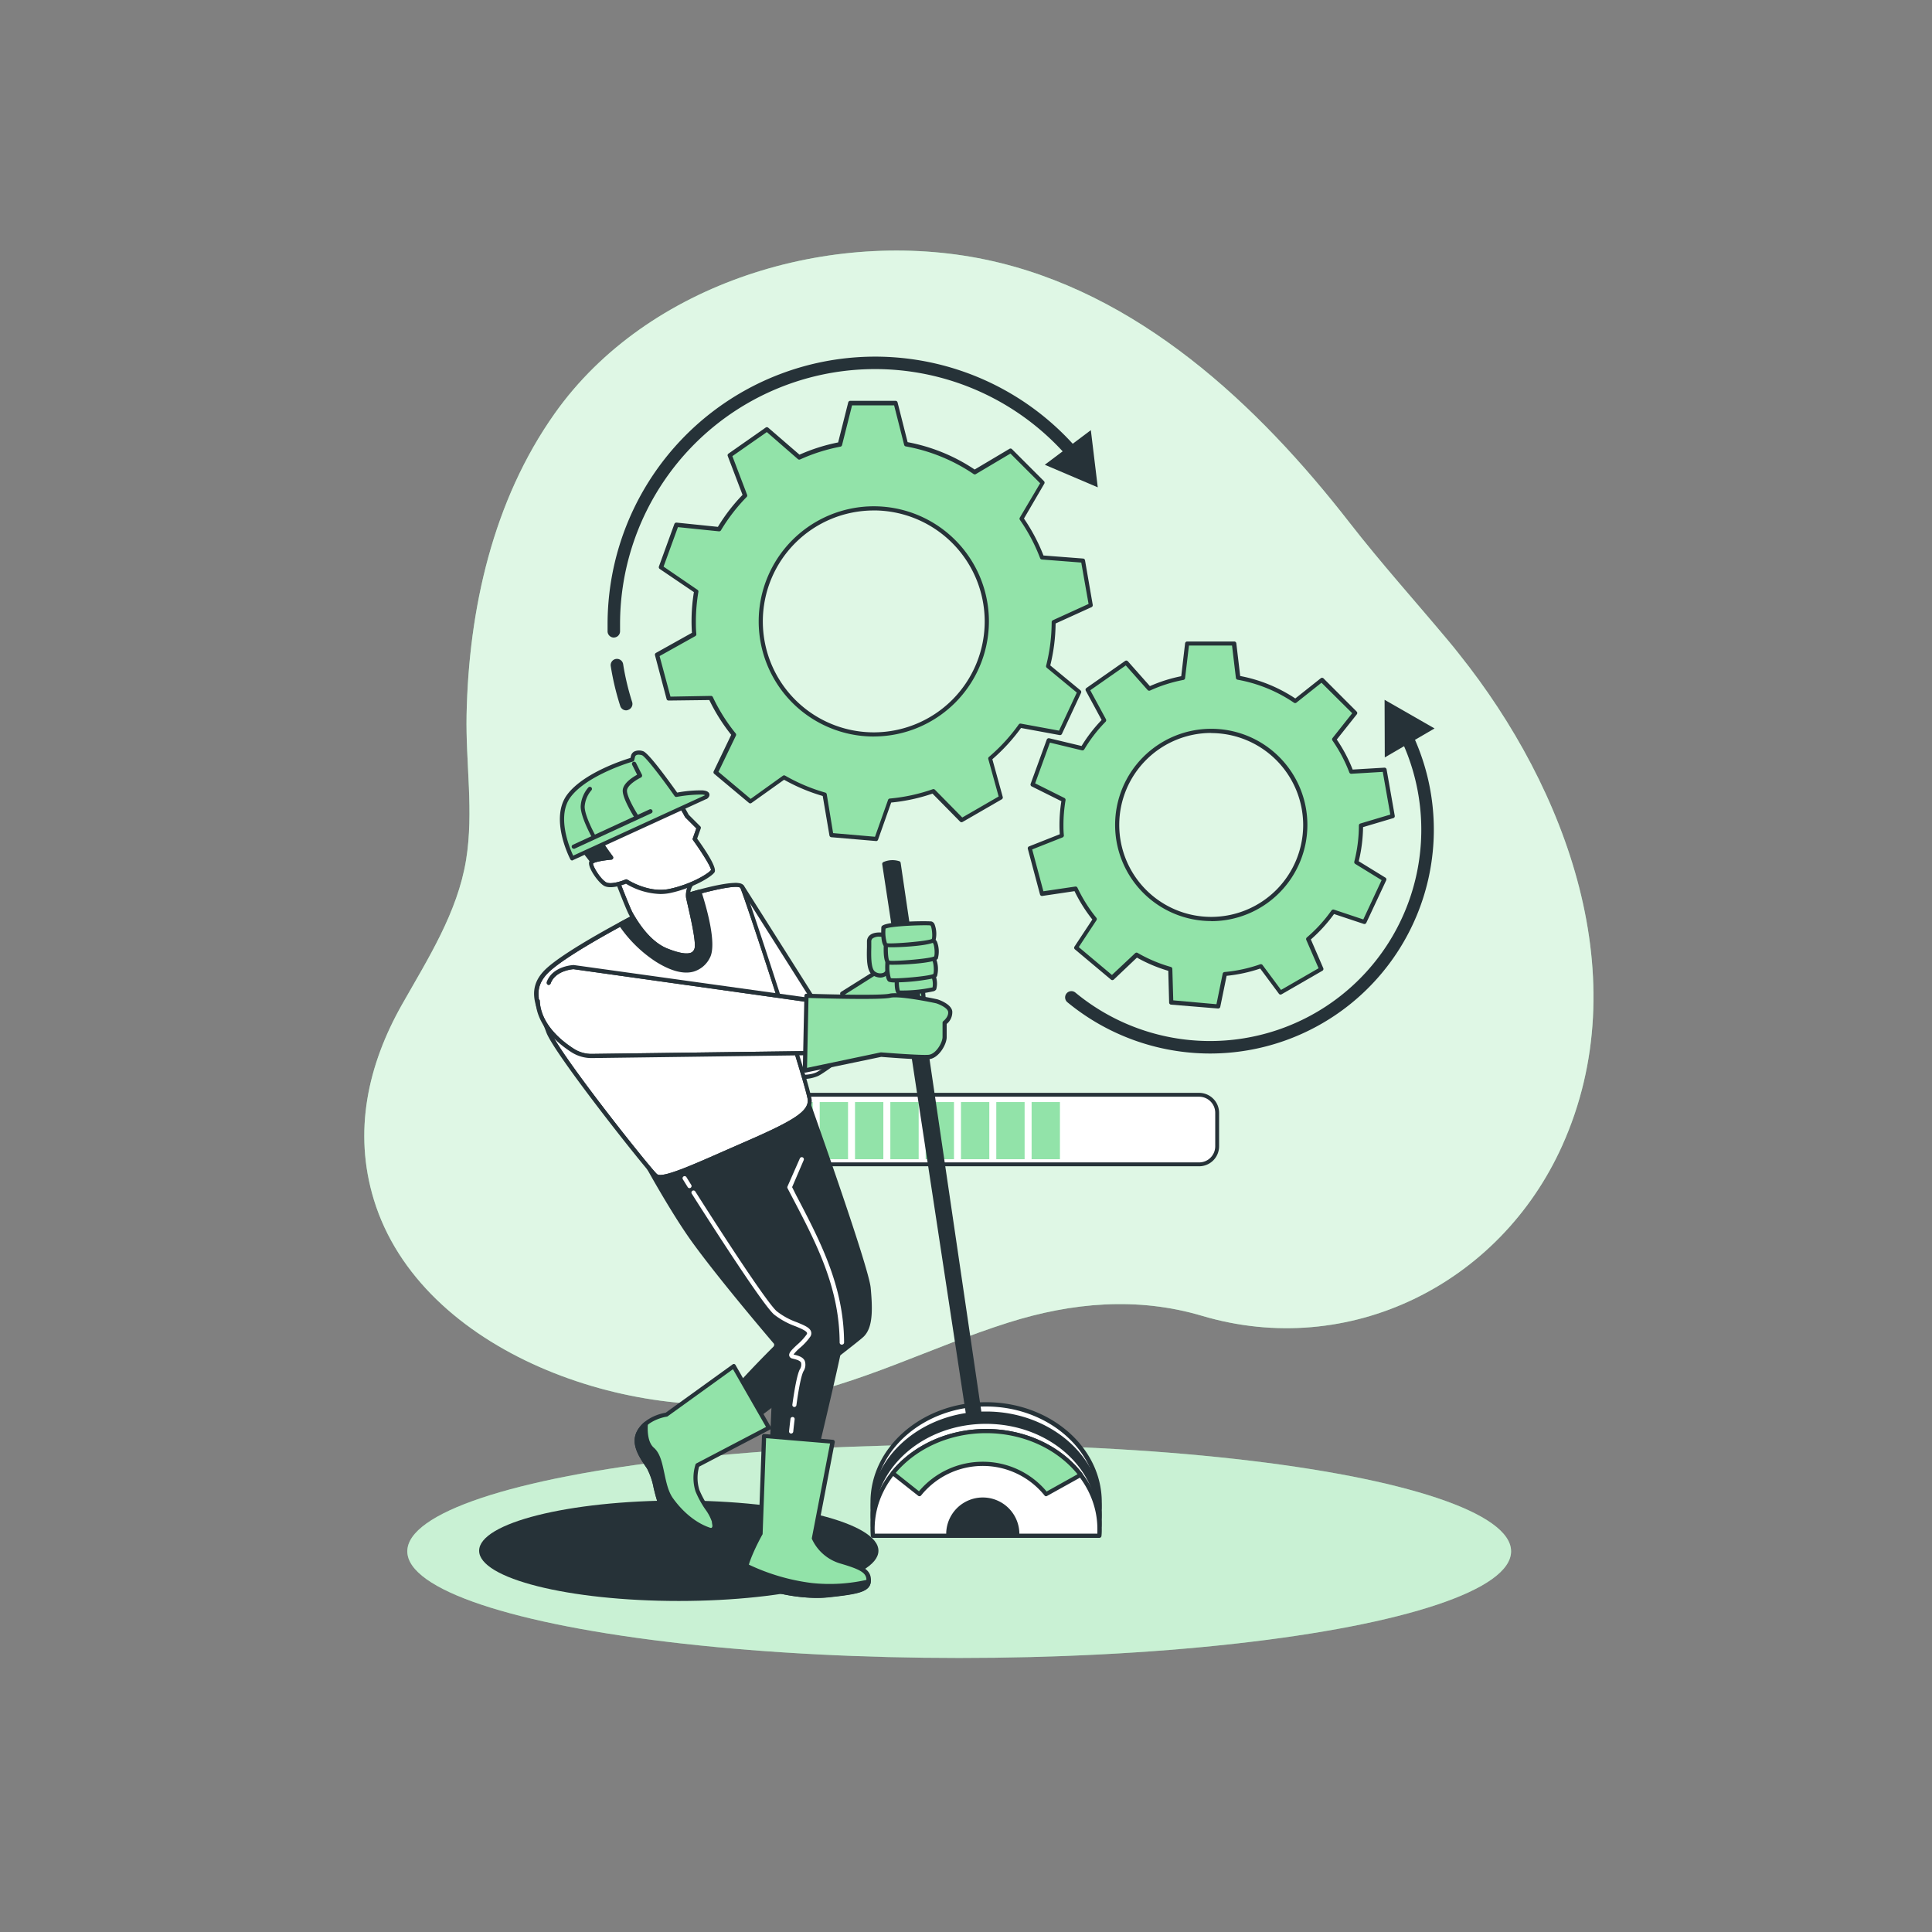 <svg xmlns="http://www.w3.org/2000/svg" xmlns:xlink="http://www.w3.org/1999/xlink" viewBox="0 0 500 500"><rect x="0" y="0" width="500" height="500" fill="#808080" stroke="none"/><defs><clipPath id="freepik--clip-path--inject-128"><path d="M166.38,236.13s-20.55,10.48-25.28,15.62-1,9.86.82,15.2,25.93,35.93,27.78,37.37,11.3-3.08,24.05-8.63,15.82-7.81,15.82-10.89-16.48-53-17.5-55.25S171.72,233,166.38,236.13Z" style="fill:#fff"></path></clipPath><clipPath id="freepik--clip-path-2--inject-128"><path d="M179.32,228.32a5.14,5.14,0,0,0-1.23,3.9c.41,2.06,2.47,10.07,2.26,12.74s-2.67,3.09-7.81,1-8.42-8-9.25-9.45-4.11-10.07-4.11-10.07l2.26-1.44s2.27,3.49,7.81,3.49,9.46-2.88,10.07-1.64S179.32,228.32,179.32,228.32Z" style="fill:#fff"></path></clipPath><clipPath id="freepik--clip-path-3--inject-128"><path d="M158.16,222s-6.17-8.23-6-10.69,13.05-11.81,16.55-11.19,9,11.08,9,11.08l3.09,3.09-1,2.88s5.27,7.29,4.65,8.32-5.34,3.9-11.1,5.14-11.3-2.47-11.3-2.47-3.9,1.64-5.55.62-3.9-4.73-3.49-5.55S158.16,222,158.16,222Z" style="fill:#fff"></path></clipPath><clipPath id="freepik--clip-path-4--inject-128"><path d="M139.15,259.07c.28,6.2,5.65,10.61,9,12.76a9.18,9.18,0,0,0,5.11,1.46L213,272.5V259.35l-64.53-9s-5.13.2-6.51,4.06" style="fill:#fff"></path></clipPath><clipPath id="freepik--clip-path-5--inject-128"><path d="M170.77,305.13a2.24,2.24,0,0,1-1.4-.38c-1.45-1.13-26-32-28-37.62-.36-1-.8-2.06-1.22-3.06-1.73-4.08-3.52-8.31.51-12.69,4.72-5.13,24.41-15.22,25.42-15.73,5.06-2.91,22.06-8.12,25.6-7a1.27,1.27,0,0,1,.84.67c1.14,2.5,17.55,52.36,17.55,55.47,0,3.46-3.32,5.8-16.15,11.39-1.76.76-3.46,1.51-5.08,2.23C179.14,302.7,173.48,305.12,170.77,305.13Zm19.68-75.61c-4.25,0-18.72,4.14-23.8,7.08h0c-.2.1-20.52,10.49-25.12,15.5-3.56,3.87-2.06,7.42-.31,11.54.43,1,.87,2.06,1.24,3.13,1.93,5.58,26.17,36,27.6,37.11s9.63-2.6,18.41-6.47l5.09-2.23c12-5.23,15.5-7.57,15.5-10.39,0-2.64-16.09-52-17.46-55C191.43,229.6,191,229.52,190.45,229.52Zm-24.07,6.61h0Z" style="fill:#263238;clip-path:url(#freepik--clip-path--inject-128)"></path></clipPath><clipPath id="freepik--clip-path-6--inject-128"><path d="M177.66,247.84a15.36,15.36,0,0,1-5.32-1.35c-3.44-1.37-6.61-4.59-9.45-9.56l-.07-.12c-.83-1.46-4-9.8-4.14-10.15a.55.55,0,0,1,.21-.65l2.26-1.44a.55.55,0,0,1,.75.16c.09.13,2.19,3.25,7.35,3.25a22.17,22.17,0,0,0,7-1.35c1.76-.58,3-1,3.54,0a2,2,0,0,1,.24,1.64,1,1,0,0,1-.37.46,4.51,4.51,0,0,0-1.06,3.37c.09.44.25,1.14.45,2,.74,3.26,2,8.71,1.82,10.89a2.81,2.81,0,0,1-1.26,2.35A3.55,3.55,0,0,1,177.66,247.84Zm-17.81-21.15c.66,1.73,3.22,8.37,3.91,9.58l.07.12c2.71,4.76,5.71,7.82,8.91,9.1,3.95,1.57,5.61,1.38,6.32.94a1.77,1.77,0,0,0,.75-1.51c.16-2-1.12-7.58-1.8-10.57-.2-.87-.36-1.58-.45-2a5.64,5.64,0,0,1,1.36-4.37.45.45,0,0,1,.13-.11,1.29,1.29,0,0,0-.21-.73,6.94,6.94,0,0,0-2.24.54,23.15,23.15,0,0,1-7.35,1.4,10.06,10.06,0,0,1-7.93-3.31Zm19.3,1.11Z" style="fill:#263238;clip-path:url(#freepik--clip-path-2--inject-128)"></path></clipPath><clipPath id="freepik--clip-path-7--inject-128"><path d="M170.91,231.37a18.27,18.27,0,0,1-8.9-2.65c-1,.38-4.16,1.48-5.78.47s-4.34-5-3.7-6.25c.39-.79,2.56-1.21,4.63-1.44-1.6-2.2-5.69-8.07-5.5-10.29.12-1.5,3.33-4.18,5.23-5.65,3-2.29,9.29-6.5,12-6,3.58.63,8.61,9.9,9.34,11.29l3,3a.52.52,0,0,1,.12.57l-.93,2.61c3.52,4.89,5,7.81,4.52,8.68-.72,1.19-5.6,4.13-11.45,5.39A12.66,12.66,0,0,1,170.91,231.37Zm-8.85-3.8a.53.53,0,0,1,.3.09c.06,0,5.43,3.56,10.89,2.39,5.89-1.26,10.29-4.13,10.75-4.89.07-.68-2.34-4.56-4.63-7.72a.53.53,0,0,1-.07-.5l.91-2.56-2.85-2.84a.71.71,0,0,1-.1-.14c-1.49-2.84-6-10.33-8.61-10.8-1.62-.28-6.5,2.27-11.1,5.82-3.24,2.49-4.76,4.28-4.81,4.88-.14,1.65,3.51,7.21,5.85,10.32a.55.55,0,0,1,.06.55.52.52,0,0,1-.45.31c-2.25.2-4.42.64-4.72,1-.1.58,1.75,3.84,3.32,4.82,1.15.72,4.11-.26,5-.66A.52.52,0,0,1,162.06,227.57Z" style="fill:#263238;clip-path:url(#freepik--clip-path-3--inject-128)"></path></clipPath><clipPath id="freepik--clip-path-8--inject-128"><path d="M153.12,273.83a9.67,9.67,0,0,1-5.28-1.55c-3.32-2.14-8.93-6.7-9.23-13.19a.55.55,0,0,1,.52-.57.53.53,0,0,1,.56.52c.28,6,5.59,10.31,8.74,12.33a8.39,8.39,0,0,0,4.81,1.38l59.25-.78V259.82l-64.07-9c.05,0-4.68.25-5.92,3.71a.54.54,0,0,1-.69.33.56.56,0,0,1-.33-.7c1.48-4.15,6.77-4.41,7-4.41l64.62,9a.55.55,0,0,1,.47.54V272.5a.54.54,0,0,1-.53.54l-59.79.79Z" style="fill:#263238;clip-path:url(#freepik--clip-path-4--inject-128)"></path></clipPath></defs><g id="freepik--background-simple--inject-128"><path d="M374.76,165.75c-8.45-10.11-17.34-20-25.44-30.41C325.6,104.8,294.4,75.39,255,67.17,215.11,58.85,167.63,73,143.56,107c-16,22.59-22.25,50.66-22.81,78-.25,12.48,1.89,25.09-.12,37.5-2.22,13.65-9.88,25.62-16.58,37.45-8.86,15.65-12.68,32.88-7.3,50.52,12.17,39.85,67.12,58.37,104.87,51.7,20.58-3.64,39.44-13.61,59.38-19.9,16.44-5.19,33.36-6.7,50.07-1.74,38.08,11.3,77.08-8.18,93.21-44,19.47-43.24,1.25-92.34-26.64-127.23C376.69,168.08,375.74,166.91,374.76,165.75Z" style="fill:#92E3A9"></path><path d="M374.76,165.75c-8.45-10.11-17.34-20-25.44-30.41C325.6,104.8,294.4,75.39,255,67.17,215.11,58.85,167.63,73,143.56,107c-16,22.59-22.25,50.66-22.81,78-.25,12.48,1.89,25.09-.12,37.5-2.22,13.65-9.88,25.62-16.58,37.45-8.86,15.65-12.68,32.88-7.3,50.52,12.17,39.85,67.12,58.37,104.87,51.7,20.58-3.64,39.44-13.61,59.38-19.9,16.44-5.19,33.36-6.7,50.07-1.74,38.08,11.3,77.08-8.18,93.21-44,19.47-43.24,1.25-92.34-26.64-127.23C376.69,168.08,375.74,166.91,374.76,165.75Z" style="fill:#fff;opacity:0.7"></path></g><g id="freepik--Shadow--inject-128"><ellipse cx="248.24" cy="401.48" rx="142.83" ry="27.6" style="fill:#92E3A9"></ellipse><ellipse cx="248.24" cy="401.48" rx="142.83" ry="27.6" style="fill:#fff;opacity:0.5"></ellipse></g><g id="freepik--progress-bar--inject-128"><rect x="198.33" y="283.33" width="116.67" height="18" rx="4.67" style="fill:#fff"></rect><path d="M310.33,301.83H203a5.17,5.17,0,0,1-5.17-5.16V288a5.18,5.18,0,0,1,5.17-5.17H310.33A5.18,5.18,0,0,1,315.5,288v8.67A5.17,5.17,0,0,1,310.33,301.83ZM203,283.83a4.17,4.17,0,0,0-4.17,4.17v8.67a4.17,4.17,0,0,0,4.17,4.16H310.33a4.17,4.17,0,0,0,4.17-4.16V288a4.17,4.17,0,0,0-4.17-4.17Z" style="fill:#263238"></path><rect x="203" y="285.21" width="7.33" height="14.79" style="fill:#92E3A9"></rect><rect x="212.14" y="285.21" width="7.33" height="14.79" style="fill:#92E3A9"></rect><rect x="221.28" y="285.21" width="7.33" height="14.79" style="fill:#92E3A9"></rect><rect x="230.42" y="285.21" width="7.33" height="14.79" style="fill:#92E3A9"></rect><rect x="239.56" y="285.21" width="7.33" height="14.79" style="fill:#92E3A9"></rect><rect x="248.7" y="285.21" width="7.33" height="14.79" style="fill:#92E3A9"></rect><rect x="257.84" y="285.21" width="7.33" height="14.79" style="fill:#92E3A9"></rect><rect x="266.98" y="285.21" width="7.33" height="14.79" style="fill:#92E3A9"></rect></g><g id="freepik--gear-1--inject-128"><path d="M272.71,161l9.61-4.38-2-11.54-10.6-.82a46.1,46.1,0,0,0-5.31-10l5.47-9.23-8.29-8.29-9.3,5.53A46.13,46.13,0,0,0,234.49,115l-2.68-10.63H220.09l-2.7,10.69a46.36,46.36,0,0,0-10.53,3.35l-8.38-7.25-9.59,6.72,4,10.37a46.58,46.58,0,0,0-6.73,8.73l-11-1.14-4,11,9.13,6.19a46.41,46.41,0,0,0-.66,7.78c0,1.11,0,2.2.13,3.29l-9.61,5.36,3,11.32,10.88-.14a46.9,46.9,0,0,0,6,9.5l-4.7,9.75,9,7.53,8.7-6.23a46.21,46.21,0,0,0,10.47,4.43l1.75,10.49,11.67,1,3.52-9.93a46.07,46.07,0,0,0,11.23-2.44l7.36,7.49,10.15-5.86-2.79-10.09a46.62,46.62,0,0,0,7.8-8.5l10.31,1.9,5-10.61-8.09-6.68A46.13,46.13,0,0,0,272.71,161Zm-17.33-.2a29.25,29.25,0,1,1-29.25-29.25A29.25,29.25,0,0,1,255.38,160.81Z" style="fill:#92E3A9"></path><path d="M226.82,217.67h0l-11.67-1a.54.54,0,0,1-.49-.45L212.92,206a47.08,47.08,0,0,1-10-4.2l-8.42,6a.53.53,0,0,1-.66,0l-9-7.53a.54.54,0,0,1-.14-.65l4.54-9.45a47.49,47.49,0,0,1-5.67-9l-10.53.13a.52.52,0,0,1-.53-.4l-3-11.32a.53.53,0,0,1,.25-.61l9.31-5.2c-.07-1.12-.1-2.07-.1-3a47,47,0,0,1,.61-7.53l-8.85-6a.55.55,0,0,1-.2-.64l4-11a.56.56,0,0,1,.57-.35l10.69,1.1a46.85,46.85,0,0,1,6.38-8.28l-3.83-10.05a.52.52,0,0,1,.2-.63l9.59-6.72a.54.54,0,0,1,.67,0l8.11,7a47.09,47.09,0,0,1,10-3.17l2.61-10.36a.56.56,0,0,1,.53-.41h11.72a.54.54,0,0,1,.52.41l2.6,10.29a46.62,46.62,0,0,1,17.35,7.08l9-5.35a.53.53,0,0,1,.66.08l8.28,8.28a.55.55,0,0,1,.08.66L265,134.2a47.26,47.26,0,0,1,5.05,9.56l10.26.79a.54.54,0,0,1,.49.45l2,11.54a.56.56,0,0,1-.31.59l-9.3,4.23a47,47,0,0,1-1.38,10.85l7.82,6.46a.54.54,0,0,1,.15.64l-4.95,10.62a.55.55,0,0,1-.59.31l-10-1.84a48.27,48.27,0,0,1-7.42,8.09l2.69,9.75a.55.55,0,0,1-.25.62l-10.15,5.86a.55.55,0,0,1-.65-.09l-7.13-7.24a46.87,46.87,0,0,1-10.69,2.31l-3.4,9.61A.55.55,0,0,1,226.82,217.67Zm-11.21-2.06,10.84.94,3.38-9.54a.52.52,0,0,1,.46-.35,45.65,45.65,0,0,0,11.1-2.41.55.55,0,0,1,.57.13l7.07,7.19,9.42-5.44-2.68-9.69a.52.52,0,0,1,.17-.55,46.59,46.59,0,0,0,7.71-8.4.54.54,0,0,1,.54-.22l9.89,1.82,4.6-9.85-7.76-6.41a.52.52,0,0,1-.18-.56A46.15,46.15,0,0,0,272.17,161a.54.54,0,0,1,.32-.49l9.23-4.21-1.89-10.71-10.19-.79a.53.53,0,0,1-.46-.35,45.71,45.71,0,0,0-5.24-9.92.55.55,0,0,1,0-.59l5.25-8.87-7.69-7.69-8.94,5.31a.53.53,0,0,1-.58,0,45.73,45.73,0,0,0-17.56-7.16.54.54,0,0,1-.43-.4l-2.59-10.22H220.51l-2.59,10.29a.55.55,0,0,1-.43.4,46,46,0,0,0-10.41,3.3.54.54,0,0,1-.58-.08l-8.05-7-8.91,6.23,3.81,10a.54.54,0,0,1-.12.57,46.61,46.61,0,0,0-6.65,8.63.55.55,0,0,1-.52.26l-10.61-1.09-3.72,10.22,8.78,6a.53.53,0,0,1,.23.54,46.78,46.78,0,0,0-.65,7.69c0,1,0,2,.13,3.25a.56.56,0,0,1-.28.51l-9.24,5.16,2.82,10.5L184,180.1h0a.54.54,0,0,1,.49.31,46,46,0,0,0,5.9,9.39.54.54,0,0,1,.07.57l-4.52,9.38,8.33,7,8.36-6a.55.55,0,0,1,.59,0,46.21,46.21,0,0,0,10.35,4.37.54.54,0,0,1,.39.43Zm10.52-25a29.79,29.79,0,1,1,29.8-29.79A29.83,29.83,0,0,1,226.13,190.6Zm0-58.5a28.71,28.71,0,1,0,28.71,28.71A28.74,28.74,0,0,0,226.13,132.1Z" style="fill:#263238"></path><path d="M162.06,183.84a1.62,1.62,0,0,1-1.54-1.13,68.85,68.85,0,0,1-2.46-10.32,1.62,1.62,0,1,1,3.21-.5,66.29,66.29,0,0,0,2.34,9.83,1.63,1.63,0,0,1-1.05,2A1.45,1.45,0,0,1,162.06,183.84Z" style="fill:#263238"></path><path d="M158.87,165a1.63,1.63,0,0,1-1.63-1.58c0-.63,0-1.26,0-1.89A69.25,69.25,0,0,1,279,116.4a1.62,1.62,0,1,1-2.46,2.12,66,66,0,0,0-116.07,43c0,.6,0,1.2,0,1.8a1.62,1.62,0,0,1-1.58,1.67Z" style="fill:#263238"></path><polygon points="282.31 111.32 284.1 126.12 270.39 120.28 282.31 111.32" style="fill:#263238"></polygon></g><g id="freepik--gear-2--inject-128"><path d="M352.22,213.69l8.21-2.45-2.12-12-8.61.52a38.8,38.8,0,0,0-4.41-8.36l5.41-6.82L342.08,176l-6.88,5.46a38.49,38.49,0,0,0-14.78-6l-1-8.84H307.22l-1,8.9a38.66,38.66,0,0,0-8.77,2.78l-6-6.73-10,7,4.29,7.93a38.82,38.82,0,0,0-5.6,7.26l-8.76-2.09L267.24,203l8,4a38.25,38.25,0,0,0-.55,6.47c0,.92,0,1.83.11,2.74l-8.31,3.28,3.15,11.77,8.73-1.29a38.66,38.66,0,0,0,5,7.9l-4.84,7.33,9.34,7.83,6.3-6a38.64,38.64,0,0,0,8.72,3.68l.23,8.62,12.14,1.06,1.72-8.37a38.67,38.67,0,0,0,9.34-2l5.07,6.83,10.55-6.09-3.37-7.78a39.59,39.59,0,0,0,6.49-7.07l8.06,2.68,5.15-11L351,223.17A38.48,38.48,0,0,0,352.22,213.69Zm-14.42-.17a24.34,24.34,0,1,1-24.33-24.34A24.33,24.33,0,0,1,337.8,213.52Z" style="fill:#92E3A9"></path><path d="M315.25,261h-.05L303.07,260a.54.54,0,0,1-.5-.52l-.22-8.23a39.07,39.07,0,0,1-8.11-3.42l-6,5.69a.54.54,0,0,1-.72,0l-9.34-7.83a.55.55,0,0,1-.1-.72l4.62-7a39.36,39.36,0,0,1-4.61-7.34l-8.34,1.24a.53.53,0,0,1-.6-.4L266,219.68a.54.54,0,0,1,.33-.64l7.94-3.14c-.06-.89-.08-1.65-.08-2.38a39.25,39.25,0,0,1,.49-6.17L267,203.52a.54.54,0,0,1-.27-.67l4.17-11.45a.56.56,0,0,1,.64-.34l8.37,2a39.33,39.33,0,0,1,5.19-6.73l-4.1-7.58a.54.54,0,0,1,.17-.7l10-7a.54.54,0,0,1,.72.09l5.7,6.43A38.86,38.86,0,0,1,305.7,175l1-8.5a.55.55,0,0,1,.54-.48h12.19a.54.54,0,0,1,.53.48l1,8.45a38.87,38.87,0,0,1,14.26,5.81l6.57-5.21a.55.55,0,0,1,.72,0l8.61,8.62a.54.54,0,0,1,0,.72l-5.16,6.5a39.32,39.32,0,0,1,4.11,7.77l8.21-.49a.55.55,0,0,1,.57.45l2.11,12a.53.53,0,0,1-.38.61l-7.82,2.33a39.55,39.55,0,0,1-1.12,8.83l6.9,4.24a.55.55,0,0,1,.21.69l-5.15,11a.55.55,0,0,1-.66.29l-7.69-2.56a39.6,39.6,0,0,1-6,6.58l3.21,7.42a.54.54,0,0,1-.22.68l-10.56,6.09a.53.53,0,0,1-.7-.14l-4.84-6.52a39.06,39.06,0,0,1-8.69,1.88l-1.64,8A.54.54,0,0,1,315.25,261Zm-11.61-2.11,11.18,1,1.61-7.9a.55.55,0,0,1,.49-.43,38.15,38.15,0,0,0,9.21-2,.55.55,0,0,1,.62.19l4.78,6.44,9.72-5.61-3.19-7.34a.56.56,0,0,1,.15-.63,37.76,37.76,0,0,0,6.39-7,.57.57,0,0,1,.62-.2l7.6,2.54,4.74-10.17-6.83-4.2a.55.55,0,0,1-.24-.6,38,38,0,0,0,1.19-9.35.53.53,0,0,1,.39-.51l7.74-2.31-1.95-11.05-8.12.49a.53.53,0,0,1-.54-.35,38.43,38.43,0,0,0-4.35-8.24.53.53,0,0,1,0-.64l5.1-6.44L342,176.69l-6.5,5.16a.53.53,0,0,1-.64,0,37.76,37.76,0,0,0-14.57-5.94.54.54,0,0,1-.44-.47l-1-8.37H307.7l-1,8.42a.52.52,0,0,1-.43.47,38,38,0,0,0-8.64,2.75.55.55,0,0,1-.63-.14l-5.65-6.36-9.19,6.43,4.06,7.5a.56.56,0,0,1-.09.64,37.88,37.88,0,0,0-5.52,7.16.57.57,0,0,1-.6.25l-8.29-2-3.83,10.54,7.58,3.79a.55.55,0,0,1,.29.58,38.43,38.43,0,0,0-.54,6.38c0,.81,0,1.67.11,2.7a.55.55,0,0,1-.34.54l-7.86,3.11,2.9,10.83,8.25-1.22a.54.54,0,0,1,.57.31,38.52,38.52,0,0,0,4.9,7.79.54.54,0,0,1,0,.64l-4.57,6.93,8.59,7.21,6-5.63a.53.53,0,0,1,.64-.08,37.75,37.75,0,0,0,8.59,3.63.54.54,0,0,1,.4.5Zm9.83-20.52a24.88,24.88,0,1,1,24.88-24.88A24.91,24.91,0,0,1,313.47,238.4Zm0-48.68a23.8,23.8,0,1,0,23.79,23.8A23.83,23.83,0,0,0,313.47,189.72Z" style="fill:#263238"></path><path d="M313.08,272.65a58.17,58.17,0,0,1-36.84-13.27,1.62,1.62,0,0,1,2.07-2.5A54.68,54.68,0,0,0,362.41,191a1.63,1.63,0,1,1,2.93-1.41,57.93,57.93,0,0,1-52.26,83.06Z" style="fill:#263238"></path><polygon points="358.38 196.02 358.33 181.11 371.26 188.52 358.38 196.02" style="fill:#263238"></polygon></g><g id="freepik--Character--inject-128"><ellipse cx="175.67" cy="401.33" rx="51.67" ry="13" style="fill:#263238"></ellipse><path d="M284.52,390.51c0-.58.07-1.16.07-1.76,0-14-13.15-25.32-29.38-25.32s-29.39,11.34-29.39,25.32c0,.6,0,1.18.08,1.76Z" style="fill:#fff"></path><path d="M284.52,391.06H225.9a.54.54,0,0,1-.54-.5c-.05-.68-.08-1.26-.08-1.81,0-14.26,13.43-25.86,29.93-25.86s29.93,11.6,29.93,25.86c0,.55,0,1.12-.08,1.81A.55.55,0,0,1,284.52,391.06ZM226.4,390H284c0-.44,0-.84,0-1.22,0-13.66-12.94-24.78-28.84-24.78s-28.85,11.12-28.85,24.78C226.36,389.14,226.38,389.53,226.4,390Z" style="fill:#263238"></path><path d="M284.52,392.92c0-.58.07-1.17.07-1.76,0-14-13.15-25.32-29.38-25.32s-29.39,11.34-29.39,25.32c0,.59,0,1.18.08,1.76Z" style="fill:#263238"></path><path d="M284.52,393.46H225.9a.54.54,0,0,1-.54-.49c-.05-.69-.08-1.26-.08-1.81,0-14.26,13.43-25.86,29.93-25.86s29.93,11.6,29.93,25.86c0,.55,0,1.12-.08,1.81A.54.54,0,0,1,284.52,393.46Zm-58.12-1.08H284c0-.44,0-.84,0-1.22,0-13.66-12.94-24.78-28.84-24.78s-28.85,11.12-28.85,24.78C226.36,391.54,226.38,391.94,226.4,392.38Z" style="fill:#263238"></path><path d="M192.07,229.55l20.21,31.95L234.49,249l1.35,10.84S214.45,276.67,211.47,278s-8.4.55-9.75-1.08S189,235,189,235,187,227.39,192.07,229.55Z" style="fill:#fff"></path><path d="M207.66,279.25c-2.62,0-5.33-.72-6.36-2-1.39-1.67-11.67-38-12.83-42.18-.13-.47-1.12-4.53.57-6,.75-.64,1.84-.67,3.24-.07a.49.49,0,0,1,.24.21l19.94,31.52,21.76-12.21a.54.54,0,0,1,.51,0,.57.57,0,0,1,.3.42l1.35,10.83a.53.53,0,0,1-.2.49c-.88.69-21.49,16.85-24.49,18.22A10.07,10.07,0,0,1,207.66,279.25ZM190.49,229.7a1.12,1.12,0,0,0-.74.24c-.89.77-.62,3.41-.24,4.89,4.53,16.06,11.63,40.46,12.63,41.77,1.18,1.41,6.36,2.18,9.1.93s21.66-16,24-17.89l-1.22-9.73L212.54,262a.54.54,0,0,1-.72-.19L191.7,230A3.51,3.51,0,0,0,190.49,229.7Z" style="fill:#263238"></path><polygon points="233.41 247.42 217.97 257.17 226.18 273.15 239.09 259.07 237.74 244.17 233.41 247.42" style="fill:#92E3A9"></polygon><path d="M226.18,273.69h-.07a.59.59,0,0,1-.41-.29l-8.21-16a.54.54,0,0,1,.19-.71L233.1,247l4.31-3.23a.54.54,0,0,1,.87.38l1.35,14.9a.49.49,0,0,1-.14.41l-12.91,14.09A.54.54,0,0,1,226.18,273.69Zm-7.5-16.33,7.63,14.85,12.22-13.33-1.24-13.69-3.56,2.66,0,0Zm14.73-9.94h0Z" style="fill:#263238"></path><path d="M169.7,304.32l37.7,37.89s-9.48,8.94-16.25,16.53-17.87,17.33-17.87,17.33l3.79,4.6s43.88-33,46-35.21,2.17-6.5,1.63-12.18-16.52-50.38-16.52-50.38Z" style="fill:#263238"></path><path d="M177.07,381.22a.55.55,0,0,1-.42-.2l-3.79-4.61a.54.54,0,0,1,.06-.75c.11-.09,11.16-9.81,17.83-17.28,5.92-6.63,14-14.38,15.88-16.18l-37.31-37.5a.55.55,0,0,1-.16-.45.56.56,0,0,1,.28-.4L208,282.43a.57.57,0,0,1,.46,0,.58.58,0,0,1,.32.33c.65,1.82,16,44.82,16.55,50.5.58,6.12.48,10.36-1.78,12.63s-44.31,33.91-46.1,35.26A.59.59,0,0,1,177.07,381.22Zm-3-5.09,3.13,3.8c4.48-3.38,43.57-32.85,45.57-34.85s2-6.12,1.47-11.75c-.5-5.2-14.37-44.3-16.28-49.65l-37.33,20.77,37.2,37.38a.59.59,0,0,1,.16.39.61.61,0,0,1-.17.39c-.1.09-9.54,9-16.22,16.49C185.56,365.81,176.07,374.32,174,376.13Z" style="fill:#263238"></path><path d="M189.86,353.56,199,369.51l-18.52,9.69a11.21,11.21,0,0,0,0,6.55c1.14,3.14,4,6.27,4.27,8s.57,2.56-3.13,2.56-7.69-3.13-9.69-5.41-2.28-8.55-4-11.11-4.56-6.27-2.28-9.69,6.83-4,6.83-4Z" style="fill:#92E3A9"></path><path d="M181.6,396.83c-4.1,0-8.27-3.51-10.09-5.59-1.16-1.32-1.76-3.77-2.34-6.14a18.08,18.08,0,0,0-1.69-5l-.37-.55c-1.79-2.64-4.24-6.25-1.91-9.74,2.18-3.28,6.25-4.07,7.07-4.2l17.27-12.46A.58.58,0,0,1,190,353a.52.52,0,0,1,.35.26l9.12,16a.55.55,0,0,1,.05.42.51.51,0,0,1-.27.32l-18.32,9.58a10.59,10.59,0,0,0,.06,6,24.11,24.11,0,0,0,2.45,4.48,11.89,11.89,0,0,1,1.85,3.59l0,.18c.14.86.27,1.6-.23,2.19S183.6,396.83,181.6,396.83Zm8.09-42.48L172.8,366.53a.46.46,0,0,1-.25.1s-4.34.59-6.45,3.75c-1.92,2.88.2,6,1.9,8.53l.38.56a18.62,18.62,0,0,1,1.85,5.37c.54,2.24,1.11,4.56,2.09,5.68,2.2,2.52,6.05,5.23,9.28,5.23,1.51,0,2.4-.15,2.64-.44s.09-.69,0-1.31l0-.18a11.73,11.73,0,0,0-1.69-3.18,24.79,24.79,0,0,1-2.56-4.7,11.64,11.64,0,0,1,0-6.91.48.48,0,0,1,.26-.31l18-9.43Z" style="fill:#263238"></path><path d="M184.08,396c-4-1.15-7.71-4.35-10.25-7.84-2.84-3.9-2.13-10.65-5-13.13-1.74-1.53-1.88-4.53-1.73-6.61a7.82,7.82,0,0,0-1.48,1.64c-2.28,3.42.57,7.13,2.28,9.69s2,8.83,4,11.11,6,5.41,9.69,5.41A7.77,7.77,0,0,0,184.08,396Z" style="fill:#263238"></path><path d="M181.6,396.83c-4.1,0-8.27-3.51-10.09-5.59-1.16-1.32-1.76-3.77-2.34-6.14a18.08,18.08,0,0,0-1.69-5l-.37-.55c-1.79-2.64-4.24-6.25-1.91-9.74a8.21,8.21,0,0,1,1.59-1.76.55.55,0,0,1,.59-.07.53.53,0,0,1,.29.53c-.12,1.69-.09,4.73,1.55,6.16s2.14,3.92,2.71,6.59c.51,2.38,1,4.84,2.34,6.63,2.8,3.85,6.43,6.63,10,7.64a.53.53,0,0,1,.4.5.56.56,0,0,1-.36.53A8.23,8.23,0,0,1,181.6,396.83Zm-15-27a4.85,4.85,0,0,0-.45.59c-1.92,2.88.2,6,1.9,8.53l.38.56a18.62,18.62,0,0,1,1.85,5.37c.54,2.24,1.11,4.56,2.09,5.68,2.2,2.52,6.05,5.23,9.28,5.23h.22a22.5,22.5,0,0,1-8.43-7.25c-1.44-2-2-4.55-2.52-7s-1-4.84-2.37-6C167,374.12,166.56,371.83,166.55,369.79Z" style="fill:#263238"></path><path d="M166.6,299.87s7.31,13.46,13,21.31c7.58,10.47,21.3,26.45,21.3,26.45l-2.16,50.65,6.77.81s12.19-49.83,12.46-53.9-17.61-42.25-17.61-42.25" style="fill:#263238"></path><path d="M205.51,399.63h-.07l-6.77-.81a.54.54,0,0,1-.47-.57l2.15-50.43c-1.46-1.72-14.09-16.52-21.19-26.32-5.64-7.79-13-21.23-13-21.37a.54.54,0,0,1,.22-.73.53.53,0,0,1,.73.21c.08.14,7.37,13.52,13,21.25,7.48,10.34,21.14,26.26,21.28,26.42a.62.62,0,0,1,.13.37L199.3,397.8l5.8.7c1.23-5.08,12.08-49.58,12.33-53.34.21-3.22-12.6-31.4-17.56-42a.55.55,0,0,1,.26-.72.54.54,0,0,1,.72.26c1.84,3.92,17.93,38.44,17.66,42.52s-12,51.95-12.48,54A.53.53,0,0,1,205.51,399.63Z" style="fill:#263238"></path><path d="M217.85,348a.55.55,0,0,1-.55-.54c-.06-14.28-6-25.66-12.32-37.71l-1.17-2.24a.55.55,0,0,1,0-.47L207,299.8a.54.54,0,1,1,1,.43l-3,7,1,2c6.37,12.17,12.38,23.66,12.45,38.2a.55.55,0,0,1-.54.55Z" style="fill:#fff"></path><path d="M204.75,371h-.06a.54.54,0,0,1-.48-.59s.13-1.33.37-3.22a.53.53,0,0,1,.6-.47.53.53,0,0,1,.47.6c-.23,1.88-.36,3.19-.36,3.2A.55.55,0,0,1,204.75,371Z" style="fill:#fff"></path><path d="M205.59,364.13h-.07a.53.53,0,0,1-.46-.61c.68-4.85,1.32-7.91,1.91-9.09a2.26,2.26,0,0,0,.34-1.78c-.27-.57-1.27-.82-2.24-1.06a1,1,0,0,1-.81-.7c-.2-.78.7-1.6,2-2.84a14.62,14.62,0,0,0,2.5-2.69c.15-.25.11-.37.09-.41-.18-.55-1.62-1.15-3-1.72a19.86,19.86,0,0,1-5.54-3.05c-2.9-2.54-15.85-22.7-21.28-31.25a.55.55,0,0,1,.16-.75.54.54,0,0,1,.75.17c11.26,17.72,19.14,29.32,21.08,31a18.5,18.5,0,0,0,5.24,2.86c1.92.8,3.31,1.37,3.64,2.39a1.53,1.53,0,0,1-.19,1.31,15.15,15.15,0,0,1-2.69,2.92,12.09,12.09,0,0,0-1.66,1.71c1.2.3,2.44.62,2.91,1.65a3.12,3.12,0,0,1-.35,2.72c-.37.73-1,2.85-1.81,8.75A.55.55,0,0,1,205.59,364.13Z" style="fill:#fff"></path><path d="M178.44,307.49a.53.53,0,0,1-.46-.26l-1.24-2a.54.54,0,1,1,.91-.58l1.24,2a.54.54,0,0,1-.16.75A.52.52,0,0,1,178.44,307.49Z" style="fill:#fff"></path><path d="M197.77,371.62l17.76,1.5-4.82,25a11.24,11.24,0,0,0,6.93,6c5.11,1.5,7.22,2.4,7.22,4.81s-2.11,3-10.53,3.91-17.16-2.4-17.16-2.4-3.91-.61-4.21-3.31,3.91-10.24,3.91-10.24Z" style="fill:#92E3A9"></path><path d="M211.26,413.54A45,45,0,0,1,197,411c-.54-.09-4.28-.85-4.61-3.77-.3-2.7,3.25-9.25,3.91-10.44l.9-25.15a.54.54,0,0,1,.19-.39.53.53,0,0,1,.4-.13l17.76,1.5a.52.52,0,0,1,.38.21.56.56,0,0,1,.1.43L211.28,398a10.78,10.78,0,0,0,6.51,5.57c4.86,1.43,7.61,2.38,7.61,5.33s-2.86,3.58-11,4.45A29.77,29.77,0,0,1,211.26,413.54Zm-13-41.34-.89,24.71a.45.45,0,0,1-.07.25c-1.14,2-4.07,7.83-3.84,9.91.25,2.26,3.72,2.83,3.76,2.83l.1,0c.09,0,8.71,3.25,16.91,2.37,8.36-.89,10-1.46,10-3.37s-1.71-2.78-6.84-4.29a11.7,11.7,0,0,1-7.27-6.34.52.52,0,0,1,0-.3l4.7-24.39Zm-1.43,24.69h0Z" style="fill:#263238"></path><path d="M214.33,412.84c8-.85,10.3-1.44,10.51-3.57a45,45,0,0,1-14.81.92,53.6,53.6,0,0,1-16.82-5,5.39,5.39,0,0,0-.25,1.94c.3,2.7,4.21,3.31,4.21,3.31S205.9,413.75,214.33,412.84Z" style="fill:#263238"></path><path d="M211.26,413.54A45,45,0,0,1,197,411c-.54-.09-4.28-.85-4.61-3.77a6.22,6.22,0,0,1,.26-2.14.55.55,0,0,1,.3-.35.52.52,0,0,1,.47,0,53.29,53.29,0,0,0,16.65,4.94,43.5,43.5,0,0,0,14.62-.91.53.53,0,0,1,.48.13.54.54,0,0,1,.18.45c-.26,2.66-3.22,3.23-11,4.06A29.77,29.77,0,0,1,211.26,413.54ZM193.58,406a3.66,3.66,0,0,0-.08,1.09c.25,2.26,3.72,2.83,3.76,2.83l.1,0c.09,0,8.71,3.25,16.91,2.37h0c6.6-.7,9-1.22,9.77-2.31a43.53,43.53,0,0,1-14.08.73A54.07,54.07,0,0,1,193.58,406Z" style="fill:#263238"></path><path d="M166.38,236.13s-20.55,10.48-25.28,15.62-1,9.86.82,15.2,25.93,35.93,27.78,37.37,11.3-3.08,24.05-8.63,15.82-7.81,15.82-10.89-16.48-53-17.5-55.25S171.72,233,166.38,236.13Z" style="fill:#fff"></path><path d="M170.77,305.13a2.24,2.24,0,0,1-1.4-.38c-1.45-1.13-26-32-28-37.62-.36-1-.8-2.06-1.22-3.06-1.73-4.08-3.52-8.31.51-12.69,4.72-5.13,24.41-15.22,25.42-15.73,5.06-2.91,22.06-8.12,25.6-7a1.27,1.27,0,0,1,.84.67c1.14,2.5,17.55,52.36,17.55,55.47,0,3.46-3.32,5.8-16.15,11.39-1.76.76-3.46,1.51-5.08,2.23C179.14,302.7,173.48,305.12,170.77,305.13Zm19.68-75.61c-4.25,0-18.72,4.14-23.8,7.08h0c-.2.1-20.52,10.49-25.12,15.5-3.56,3.87-2.06,7.42-.31,11.54.43,1,.87,2.06,1.24,3.13,1.93,5.58,26.17,36,27.6,37.11s9.63-2.6,18.41-6.47l5.09-2.23c12-5.23,15.5-7.57,15.5-10.39,0-2.64-16.09-52-17.46-55C191.43,229.6,191,229.52,190.45,229.52Zm-24.07,6.61h0Z" style="fill:#263238"></path><g style="clip-path:url(#freepik--clip-path-5--inject-128)"><path d="M160.73,277l13.77.55L156,273.93s-12.95-5.79-12.95-12.68,8-9.36,8-9.36l19.57-5.24L172,234.53c-.31,0-1.2,0-2.44.08a28.26,28.26,0,0,0-3.2,1.52s-20.55,10.48-25.28,15.62-1,9.86.82,15.2,25.93,35.93,27.78,37.37,11.3-3.08,24.05-8.63l.4-.18c-3.66.74-15.41,3.62-19.1.46-3.85-3.31-11.84-11.57-11.84-11.57l29.75.27Z" style="fill:#92E3A9"></path><path d="M160.73,277l13.77.55L156,273.93s-12.95-5.79-12.95-12.68,8-9.36,8-9.36l19.57-5.24L172,234.53c-.31,0-1.2,0-2.44.08a28.26,28.26,0,0,0-3.2,1.52s-20.55,10.48-25.28,15.62-1,9.86.82,15.2,25.93,35.93,27.78,37.37,11.3-3.08,24.05-8.63l.4-.18c-3.66.74-15.41,3.62-19.1.46-3.85-3.31-11.84-11.57-11.84-11.57l29.75.27Z" style="fill:#fff;opacity:0.5"></path></g><path d="M160.63,239.17a32.71,32.71,0,0,0,9.45,9.29c6.57,4.11,10.89,3.29,13.15-.83,1.85-3.36-1.11-13.32-2.25-16.83-5.67,1.54-11.91,3.77-14.6,5.33C166.38,236.13,164,237.35,160.63,239.17Z" style="fill:#263238"></path><path d="M177.61,251.7c-2.24,0-4.86-.93-7.82-2.78a33.67,33.67,0,0,1-9.61-9.45.52.52,0,0,1-.08-.43.56.56,0,0,1,.27-.35c3.32-1.8,5.74-3,5.76-3.05,2.62-1.51,8.68-3.72,14.7-5.37a.55.55,0,0,1,.66.36c1.31,4,4.14,13.77,2.21,17.27a6.87,6.87,0,0,1-4.3,3.58A7,7,0,0,1,177.61,251.7Zm-16.2-12.34a32.49,32.49,0,0,0,9,8.64c3.54,2.21,6.49,3,8.77,2.43a5.82,5.82,0,0,0,3.62-3.06c1.69-3.05-1-12.39-2.13-15.91-5.7,1.58-11.51,3.71-14,5.14C166.6,236.62,164.44,237.72,161.41,239.36Z" style="fill:#263238"></path><path d="M179.32,228.32a5.14,5.14,0,0,0-1.23,3.9c.41,2.06,2.47,10.07,2.26,12.74s-2.67,3.09-7.81,1-8.42-8-9.25-9.45-4.11-10.07-4.11-10.07l2.26-1.44s2.27,3.49,7.81,3.49,9.46-2.88,10.07-1.64S179.32,228.32,179.32,228.32Z" style="fill:#fff"></path><path d="M177.66,247.84a15.36,15.36,0,0,1-5.32-1.35c-3.44-1.37-6.61-4.59-9.45-9.56l-.07-.12c-.83-1.46-4-9.8-4.14-10.15a.55.55,0,0,1,.21-.65l2.26-1.44a.55.55,0,0,1,.75.16c.09.13,2.19,3.25,7.35,3.25a22.17,22.17,0,0,0,7-1.35c1.76-.58,3-1,3.54,0a2,2,0,0,1,.24,1.64,1,1,0,0,1-.37.46,4.51,4.51,0,0,0-1.06,3.37c.09.44.25,1.14.45,2,.74,3.26,2,8.71,1.82,10.89a2.81,2.81,0,0,1-1.26,2.35A3.55,3.55,0,0,1,177.66,247.84Zm-17.81-21.15c.66,1.73,3.22,8.37,3.91,9.58l.07.12c2.71,4.76,5.71,7.82,8.91,9.1,3.95,1.57,5.61,1.38,6.32.94a1.77,1.77,0,0,0,.75-1.51c.16-2-1.12-7.58-1.8-10.57-.2-.87-.36-1.58-.45-2a5.64,5.64,0,0,1,1.36-4.37.45.45,0,0,1,.13-.11,1.29,1.29,0,0,0-.21-.73,6.94,6.94,0,0,0-2.24.54,23.15,23.15,0,0,1-7.35,1.4,10.06,10.06,0,0,1-7.93-3.31Zm19.3,1.11Z" style="fill:#263238"></path><g style="clip-path:url(#freepik--clip-path-6--inject-128)"><path d="M169.86,237.3l9.46-9-.3-1.69c-1.14-.41-4.79,1.89-9.77,1.89-5.54,0-7.81-3.49-7.81-3.49l-2.26,1.44s3.29,8.63,4.11,10.07,4.11,7.4,9.25,9.45c.52.21,1,.39,1.48.54Z" style="fill:#92E3A9"></path><path d="M169.86,237.3l9.46-9-.3-1.69c-1.14-.41-4.79,1.89-9.77,1.89-5.54,0-7.81-3.49-7.81-3.49l-2.26,1.44s3.29,8.63,4.11,10.07,4.11,7.4,9.25,9.45c.52.21,1,.39,1.48.54Z" style="fill:#fff;opacity:0.5"></path></g><polygon points="150.76 219.68 155.07 225.23 160.62 222.97 156.51 215.37 150.76 219.68" style="fill:#263238"></polygon><path d="M155.07,225.77a.53.53,0,0,1-.42-.2L150.33,220a.55.55,0,0,1-.11-.41.58.58,0,0,1,.21-.36l5.76-4.31a.53.53,0,0,1,.44-.1.54.54,0,0,1,.36.27l4.11,7.6a.59.59,0,0,1,0,.45.51.51,0,0,1-.3.31l-5.55,2.26A.52.52,0,0,1,155.07,225.77Zm-3.55-6,3.73,4.79,4.61-1.88-3.53-6.52Z" style="fill:#263238"></path><path d="M158.16,222s-6.17-8.23-6-10.69,13.05-11.81,16.55-11.19,9,11.08,9,11.08l3.09,3.09-1,2.88s5.27,7.29,4.65,8.32-5.34,3.9-11.1,5.14-11.3-2.47-11.3-2.47-3.9,1.64-5.55.62-3.9-4.73-3.49-5.55S158.16,222,158.16,222Z" style="fill:#fff"></path><path d="M170.91,231.37a18.27,18.27,0,0,1-8.9-2.65c-1,.38-4.16,1.48-5.78.47s-4.34-5-3.7-6.25c.39-.79,2.56-1.21,4.63-1.44-1.6-2.2-5.69-8.07-5.5-10.29.12-1.5,3.33-4.18,5.23-5.65,3-2.29,9.29-6.5,12-6,3.58.63,8.61,9.9,9.34,11.29l3,3a.52.52,0,0,1,.12.57l-.93,2.61c3.52,4.89,5,7.81,4.52,8.68-.72,1.19-5.6,4.13-11.45,5.39A12.66,12.66,0,0,1,170.91,231.37Zm-8.85-3.8a.53.53,0,0,1,.3.09c.06,0,5.43,3.56,10.89,2.39,5.89-1.26,10.29-4.13,10.75-4.89.07-.68-2.34-4.56-4.63-7.72a.53.53,0,0,1-.07-.5l.91-2.56-2.85-2.84a.71.71,0,0,1-.1-.14c-1.49-2.84-6-10.33-8.61-10.8-1.62-.28-6.5,2.27-11.1,5.82-3.24,2.49-4.76,4.28-4.81,4.88-.14,1.65,3.51,7.21,5.85,10.32a.55.55,0,0,1,.06.55.52.52,0,0,1-.45.31c-2.25.2-4.42.64-4.72,1-.1.58,1.75,3.84,3.32,4.82,1.15.72,4.11-.26,5-.66A.52.52,0,0,1,162.06,227.57Z" style="fill:#263238"></path><g style="clip-path:url(#freepik--clip-path-7--inject-128)"><path d="M173.36,230.58a31.89,31.89,0,0,0,6.54-2.2,4.93,4.93,0,0,1-.58-.06c-2.43-.49-9.46-2.07-12.18-5.47a28.37,28.37,0,0,0-4.08-4.43l15.22-6.73-.54-.54s-5.5-10.46-9-11.08-16.35,8.72-16.55,11.19,6,10.68,6,10.68-4.73.42-5.14,1.24,1.85,4.52,3.49,5.55,5.55-.62,5.55-.62S167.61,231.81,173.36,230.58Z" style="fill:#92E3A9"></path><path d="M173.36,230.58a31.89,31.89,0,0,0,6.54-2.2,4.93,4.93,0,0,1-.58-.06c-2.43-.49-9.46-2.07-12.18-5.47a28.37,28.37,0,0,0-4.08-4.43l15.22-6.73-.54-.54s-5.5-10.46-9-11.08-16.35,8.72-16.55,11.19,6,10.68,6,10.68-4.73.42-5.14,1.24,1.85,4.52,3.49,5.55,5.55-.62,5.55-.62S167.61,231.81,173.36,230.58Z" style="fill:#fff;opacity:0.5"></path></g><path d="M228.85,223.59l22.82,149.82,2.87-.41-22-149.62A5.38,5.38,0,0,0,228.85,223.59Z" style="fill:#263238"></path><path d="M251.67,374a.54.54,0,0,1-.54-.46L228.32,223.67a.55.55,0,0,1,.35-.59,5.82,5.82,0,0,1,4.1-.19.54.54,0,0,1,.32.42l22,149.61a.55.55,0,0,1-.1.41.58.58,0,0,1-.36.21l-2.88.41ZM229.46,224,252.12,372.8l1.81-.26L232.07,223.8A5.09,5.09,0,0,0,229.46,224Z" style="fill:#263238"></path><path d="M229.47,242.09s-4.52-1-4.52,1.64-.41,7.19,1.23,8.22,3.7.62,3.91-1.85S230.09,241.47,229.47,242.09Z" style="fill:#92E3A9"></path><path d="M227.88,253a3.78,3.78,0,0,1-2-.61c-1.65-1-1.58-4.37-1.51-7.31,0-.49,0-.95,0-1.37a2.1,2.1,0,0,1,.78-1.71c1.23-1,3.51-.64,4.22-.5a.65.65,0,0,1,.41,0c1.2.55.81,8.51.81,8.59a3,3,0,0,1-1.53,2.59A2.67,2.67,0,0,1,227.88,253Zm-.23-10.59a3,3,0,0,0-1.79.43,1,1,0,0,0-.37.87c0,.42,0,.9,0,1.39-.05,2.26-.12,5.67,1,6.37a2.26,2.26,0,0,0,2.15.28,1.94,1.94,0,0,0,.93-1.71,35.82,35.82,0,0,0-.27-7.46A8.14,8.14,0,0,0,227.65,242.43Z" style="fill:#263238"></path><path d="M232.12,253.27s-.16,3.23.46,3.55,8.91-.32,9.22-1,.16-3.23-.46-3.39S232.89,252.47,232.12,253.27Z" style="fill:#92E3A9"></path><path d="M233.76,257.45a4.16,4.16,0,0,1-1.43-.15c-.61-.32-.87-1.68-.75-4.05a.52.52,0,0,1,.14-.35c1.06-1.11,9.33-1.07,9.76-1a1.06,1.06,0,0,1,.66.64,5.75,5.75,0,0,1,.15,3.51,1.11,1.11,0,0,1-.7.49A38.74,38.74,0,0,1,233.76,257.45Zm-.89-1.11a38.23,38.23,0,0,0,8.48-.81,5.22,5.22,0,0,0-.22-2.55c-1-.13-7.24.1-8.48.6A8.71,8.71,0,0,0,232.87,256.34Z" style="fill:#263238"></path><path d="M229.68,249.07s-.2,4.11.58,4.52,11.37-.41,11.76-1.23.19-4.11-.59-4.31S230.66,248.05,229.68,249.07Z" style="fill:#92E3A9"></path><path d="M231.7,254.24a4.92,4.92,0,0,1-1.69-.17c-.9-.47-1-3-.88-5a.56.56,0,0,1,.15-.35c1.27-1.33,11.75-1.32,12.29-1.18a1.18,1.18,0,0,1,.74.73,7.31,7.31,0,0,1,.2,4.34,1.29,1.29,0,0,1-.81.56A51.6,51.6,0,0,1,231.7,254.24Zm-1.49-4.88a9.84,9.84,0,0,0,.34,3.78c.89.26,9.84-.44,11-1.09.27-.77.05-3.17-.33-3.51C240.26,248.34,231.66,248.66,230.21,249.36Zm11.4,2.66Z" style="fill:#263238"></path><path d="M229.27,244.55s-.21,4.11.61,4.52,11.92-.41,12.33-1.23.21-4.11-.61-4.32S230.29,243.52,229.27,244.55Z" style="fill:#92E3A9"></path><path d="M231.37,249.67a7.48,7.48,0,0,1-1.73-.11c-.94-.47-1-3-.92-5a.57.57,0,0,1,.16-.36c1.33-1.33,12.29-1.31,12.85-1.17a1.24,1.24,0,0,1,.79.77,7,7,0,0,1,.18,4.31C242.17,249.15,234.82,249.67,231.37,249.67Zm-1.58-4.82c-.06,1.77.1,3.49.37,3.76.89.27,10.41-.45,11.6-1.09.27-.75.05-3.18-.35-3.49C240.56,243.85,231.33,244.13,229.79,244.85Zm12,2.64Z" style="fill:#263238"></path><path d="M228.65,240s-.21,4.11.62,4.52,11.92-.41,12.33-1.23.2-4.11-.62-4.32S229.68,239,228.65,240Z" style="fill:#92E3A9"></path><path d="M230.75,245.15A7.54,7.54,0,0,1,229,245c-.94-.47-1-3-.91-5a.52.52,0,0,1,.16-.35c1.32-1.33,12.28-1.31,12.84-1.17a1.24,1.24,0,0,1,.79.77,7,7,0,0,1,.18,4.31C241.55,244.62,234.2,245.15,230.75,245.15Zm-1.57-4.82a9.37,9.37,0,0,0,.36,3.76c.9.27,10.42-.46,11.61-1.09.27-.75,0-3.18-.35-3.49C240,239.33,230.72,239.6,229.18,240.33Zm12,2.64Z" style="fill:#263238"></path><path d="M139.15,259.07c.28,6.2,5.65,10.61,9,12.76a9.18,9.18,0,0,0,5.11,1.46L213,272.5V259.35l-64.53-9s-5.13.2-6.51,4.06" style="fill:#fff"></path><path d="M153.12,273.83a9.67,9.67,0,0,1-5.28-1.55c-3.32-2.14-8.93-6.7-9.23-13.19a.55.55,0,0,1,.52-.57.53.53,0,0,1,.56.52c.28,6,5.59,10.31,8.74,12.33a8.39,8.39,0,0,0,4.81,1.38l59.25-.78V259.82l-64.07-9c.05,0-4.68.25-5.92,3.71a.54.54,0,0,1-.69.33.56.56,0,0,1-.33-.7c1.48-4.15,6.77-4.41,7-4.41l64.62,9a.55.55,0,0,1,.47.54V272.5a.54.54,0,0,1-.53.54l-59.79.79Z" style="fill:#263238"></path><g style="clip-path:url(#freepik--clip-path-8--inject-128)"><path d="M148.5,250.31s-5.13.2-6.51,4.06l-2.84,4.7c.28,6.2,5.65,10.61,9,12.76a9.18,9.18,0,0,0,5.11,1.46L213,272.5v-10c-1.24-1.42-2.42-2.72-3.23-3.61l-1.37-.2-3.07,10.54s-35.82-.82-46.56-2.75-14.05-4.13-14.33-9.09A7.68,7.68,0,0,1,148.5,250.31Z" style="fill:#92E3A9"></path><path d="M148.5,250.31s-5.13.2-6.51,4.06l-2.84,4.7c.28,6.2,5.65,10.61,9,12.76a9.18,9.18,0,0,0,5.11,1.46L213,272.5v-10c-1.24-1.42-2.42-2.72-3.23-3.61l-1.37-.2-3.07,10.54s-35.82-.82-46.56-2.75-14.05-4.13-14.33-9.09A7.68,7.68,0,0,1,148.5,250.31Z" style="fill:#fff;opacity:0.5"></path></g><path d="M208.71,257.71,208.3,277,228,272.92s10.07.82,12.33.62,4.11-3.5,4.11-5.14v-3.7a3.56,3.56,0,0,0,1.44-2.88c-.2-1.64-3.49-2.67-3.49-2.67s-9.45-2.06-12.13-1.44S208.71,257.71,208.71,257.71Z" style="fill:#92E3A9"></path><path d="M208.3,277.57a.52.52,0,0,1-.34-.12.57.57,0,0,1-.2-.43l.41-19.32a.58.58,0,0,1,.17-.38.46.46,0,0,1,.39-.15c6.52.21,19.38.49,21.44,0,2.76-.64,12,1.36,12.36,1.44s3.68,1.2,3.92,3.13A3.91,3.91,0,0,1,245,265v3.45c0,1.8-2,5.43-4.61,5.68-2.19.2-11.33-.53-12.34-.61l-19.66,4.09Zm.94-19.3-.38,18.09,19.06-4h.16c.1,0,10,.81,12.23.62,1.95-.18,3.62-3.2,3.62-4.6v-3.7a.53.53,0,0,1,.22-.43s1.39-1.08,1.23-2.38c-.13-1-2.16-1.92-3.12-2.22-2.55-.55-9.75-1.92-11.84-1.43C227.93,258.81,212.43,258.37,209.24,258.27Z" style="fill:#263238"></path><path d="M148.09,222.15l34.52-15.82s1.44-1-.82-1.24a35.93,35.93,0,0,0-6.78.62s-7.29-10.37-8.73-10.78-2.26,0-2.46.83l-.21.82s-11.82,3.37-16.35,9.33S148.09,222.15,148.09,222.15Z" style="fill:#92E3A9"></path><path d="M148.09,222.69a.54.54,0,0,1-.48-.29c-.23-.43-5.45-10.65-.78-16.81,4.23-5.57,14.4-8.86,16.33-9.44l.13-.53a1.73,1.73,0,0,1,.82-1.11,3,3,0,0,1,2.32-.1c1.45.42,6.88,8,8.82,10.71a32.81,32.81,0,0,1,6.59-.57c.66.06,1.55.22,1.74.91s-.51,1.21-.65,1.31l-.09,0-34.53,15.82A.44.44,0,0,1,148.09,222.69Zm17.17-27.38a1.16,1.16,0,0,0-.6.14.65.65,0,0,0-.32.44l-.2.82a.55.55,0,0,1-.38.39c-.12,0-11.71,3.4-16.06,9.14-3.74,4.93-.3,13.16.64,15.2l34-15.58.11-.1a3.46,3.46,0,0,0-.7-.13,35.56,35.56,0,0,0-6.63.61.54.54,0,0,1-.54-.22c-3.49-5-7.6-10.26-8.44-10.57A3.39,3.39,0,0,0,165.26,195.31Z" style="fill:#263238"></path><path d="M164.76,212a.56.56,0,0,1-.46-.25c-.32-.5-3.14-5-3.14-7.1,0-1.91,2.59-3.53,3.73-4.15l-1.29-2.58a.54.54,0,1,1,1-.48l1.54,3.06a.55.55,0,0,1,0,.42.5.5,0,0,1-.28.31c-.93.45-3.6,2-3.6,3.42,0,1.54,2.15,5.22,3,6.51a.55.55,0,0,1-.17.75A.62.62,0,0,1,164.76,212Z" style="fill:#263238"></path><path d="M153.54,216.76a.57.57,0,0,1-.48-.28c-.11-.21-2.78-5.09-2.78-7.75a8.14,8.14,0,0,1,2-4.95.54.54,0,0,1,.76,0,.55.55,0,0,1,0,.77,7.12,7.12,0,0,0-1.73,4.22c0,2.38,2.63,7.17,2.65,7.22a.54.54,0,0,1-.21.74A.59.59,0,0,1,153.54,216.76Z" style="fill:#263238"></path><path d="M148.44,219.65a.54.54,0,0,1-.23-1l19.89-9.18a.54.54,0,0,1,.46,1l-19.9,9.19A.59.59,0,0,1,148.44,219.65Z" style="fill:#263238"></path><path d="M284.52,395c0-.58.07-1.17.07-1.76,0-14-13.15-25.33-29.38-25.33s-29.39,11.34-29.39,25.33c0,.59,0,1.18.08,1.76Z" style="fill:#fff"></path><path d="M284.52,395.57H225.9a.54.54,0,0,1-.54-.5c-.05-.68-.08-1.25-.08-1.8,0-14.26,13.43-25.87,29.93-25.87s29.93,11.61,29.93,25.87c0,.54,0,1.12-.08,1.8A.55.55,0,0,1,284.52,395.57Zm-58.12-1.08H284c0-.45,0-.84,0-1.22,0-13.67-12.94-24.78-28.84-24.78s-28.85,11.11-28.85,24.78C226.36,393.65,226.38,394.05,226.4,394.49Z" style="fill:#263238"></path><path d="M284.52,397.44c0-.59.07-1.17.07-1.76,0-14-13.15-25.33-29.38-25.33s-29.39,11.34-29.39,25.33c0,.59,0,1.17.08,1.76Z" style="fill:#fff"></path><path d="M284.52,398H225.9a.54.54,0,0,1-.54-.5c-.05-.68-.08-1.26-.08-1.8,0-14.27,13.43-25.87,29.93-25.87s29.93,11.6,29.93,25.87c0,.54,0,1.11-.08,1.8A.55.55,0,0,1,284.52,398Zm-58.12-1.09H284c0-.44,0-.84,0-1.21,0-13.67-12.94-24.79-28.84-24.79S226.36,382,226.36,395.68C226.36,396.06,226.38,396.45,226.4,396.89Z" style="fill:#263238"></path><path d="M255.21,370.35c-10,0-18.83,4.31-24.14,10.89l6.89,5.44a21.05,21.05,0,0,1,32.78,0l9-5C274.44,374.85,265.43,370.35,255.21,370.35Z" style="fill:#92E3A9"></path><path d="M270.74,387.23a.51.51,0,0,1-.42-.21,20.51,20.51,0,0,0-31.94,0,.54.54,0,0,1-.75.09l-6.9-5.45a.54.54,0,0,1-.2-.36.58.58,0,0,1,.12-.4c5.6-6.94,14.78-11.09,24.56-11.09,10,0,19.35,4.32,24.92,11.54a.58.58,0,0,1,.1.44.54.54,0,0,1-.27.37l-9,5A.59.59,0,0,1,270.74,387.23Zm-16.39-8.93A21.49,21.49,0,0,1,270.87,386l8-4.47c-5.41-6.67-14.2-10.63-23.67-10.63-9.25,0-17.94,3.83-23.37,10.27l6,4.77A21.53,21.53,0,0,1,254.35,378.3Z" style="fill:#263238"></path><path d="M263.23,396.69a8.93,8.93,0,0,0-17.85,0c0,.25,0,.5,0,.75h17.77C263.21,397.19,263.23,396.94,263.23,396.69Z" style="fill:#263238"></path><path d="M263.19,398H245.42a.55.55,0,0,1-.54-.5c0-.26,0-.52,0-.79a9.47,9.47,0,0,1,18.93,0c0,.27,0,.53,0,.79A.54.54,0,0,1,263.19,398Zm-17.26-1.09h16.76v-.2a8.38,8.38,0,0,0-16.76,0Z" style="fill:#263238"></path></g></svg>